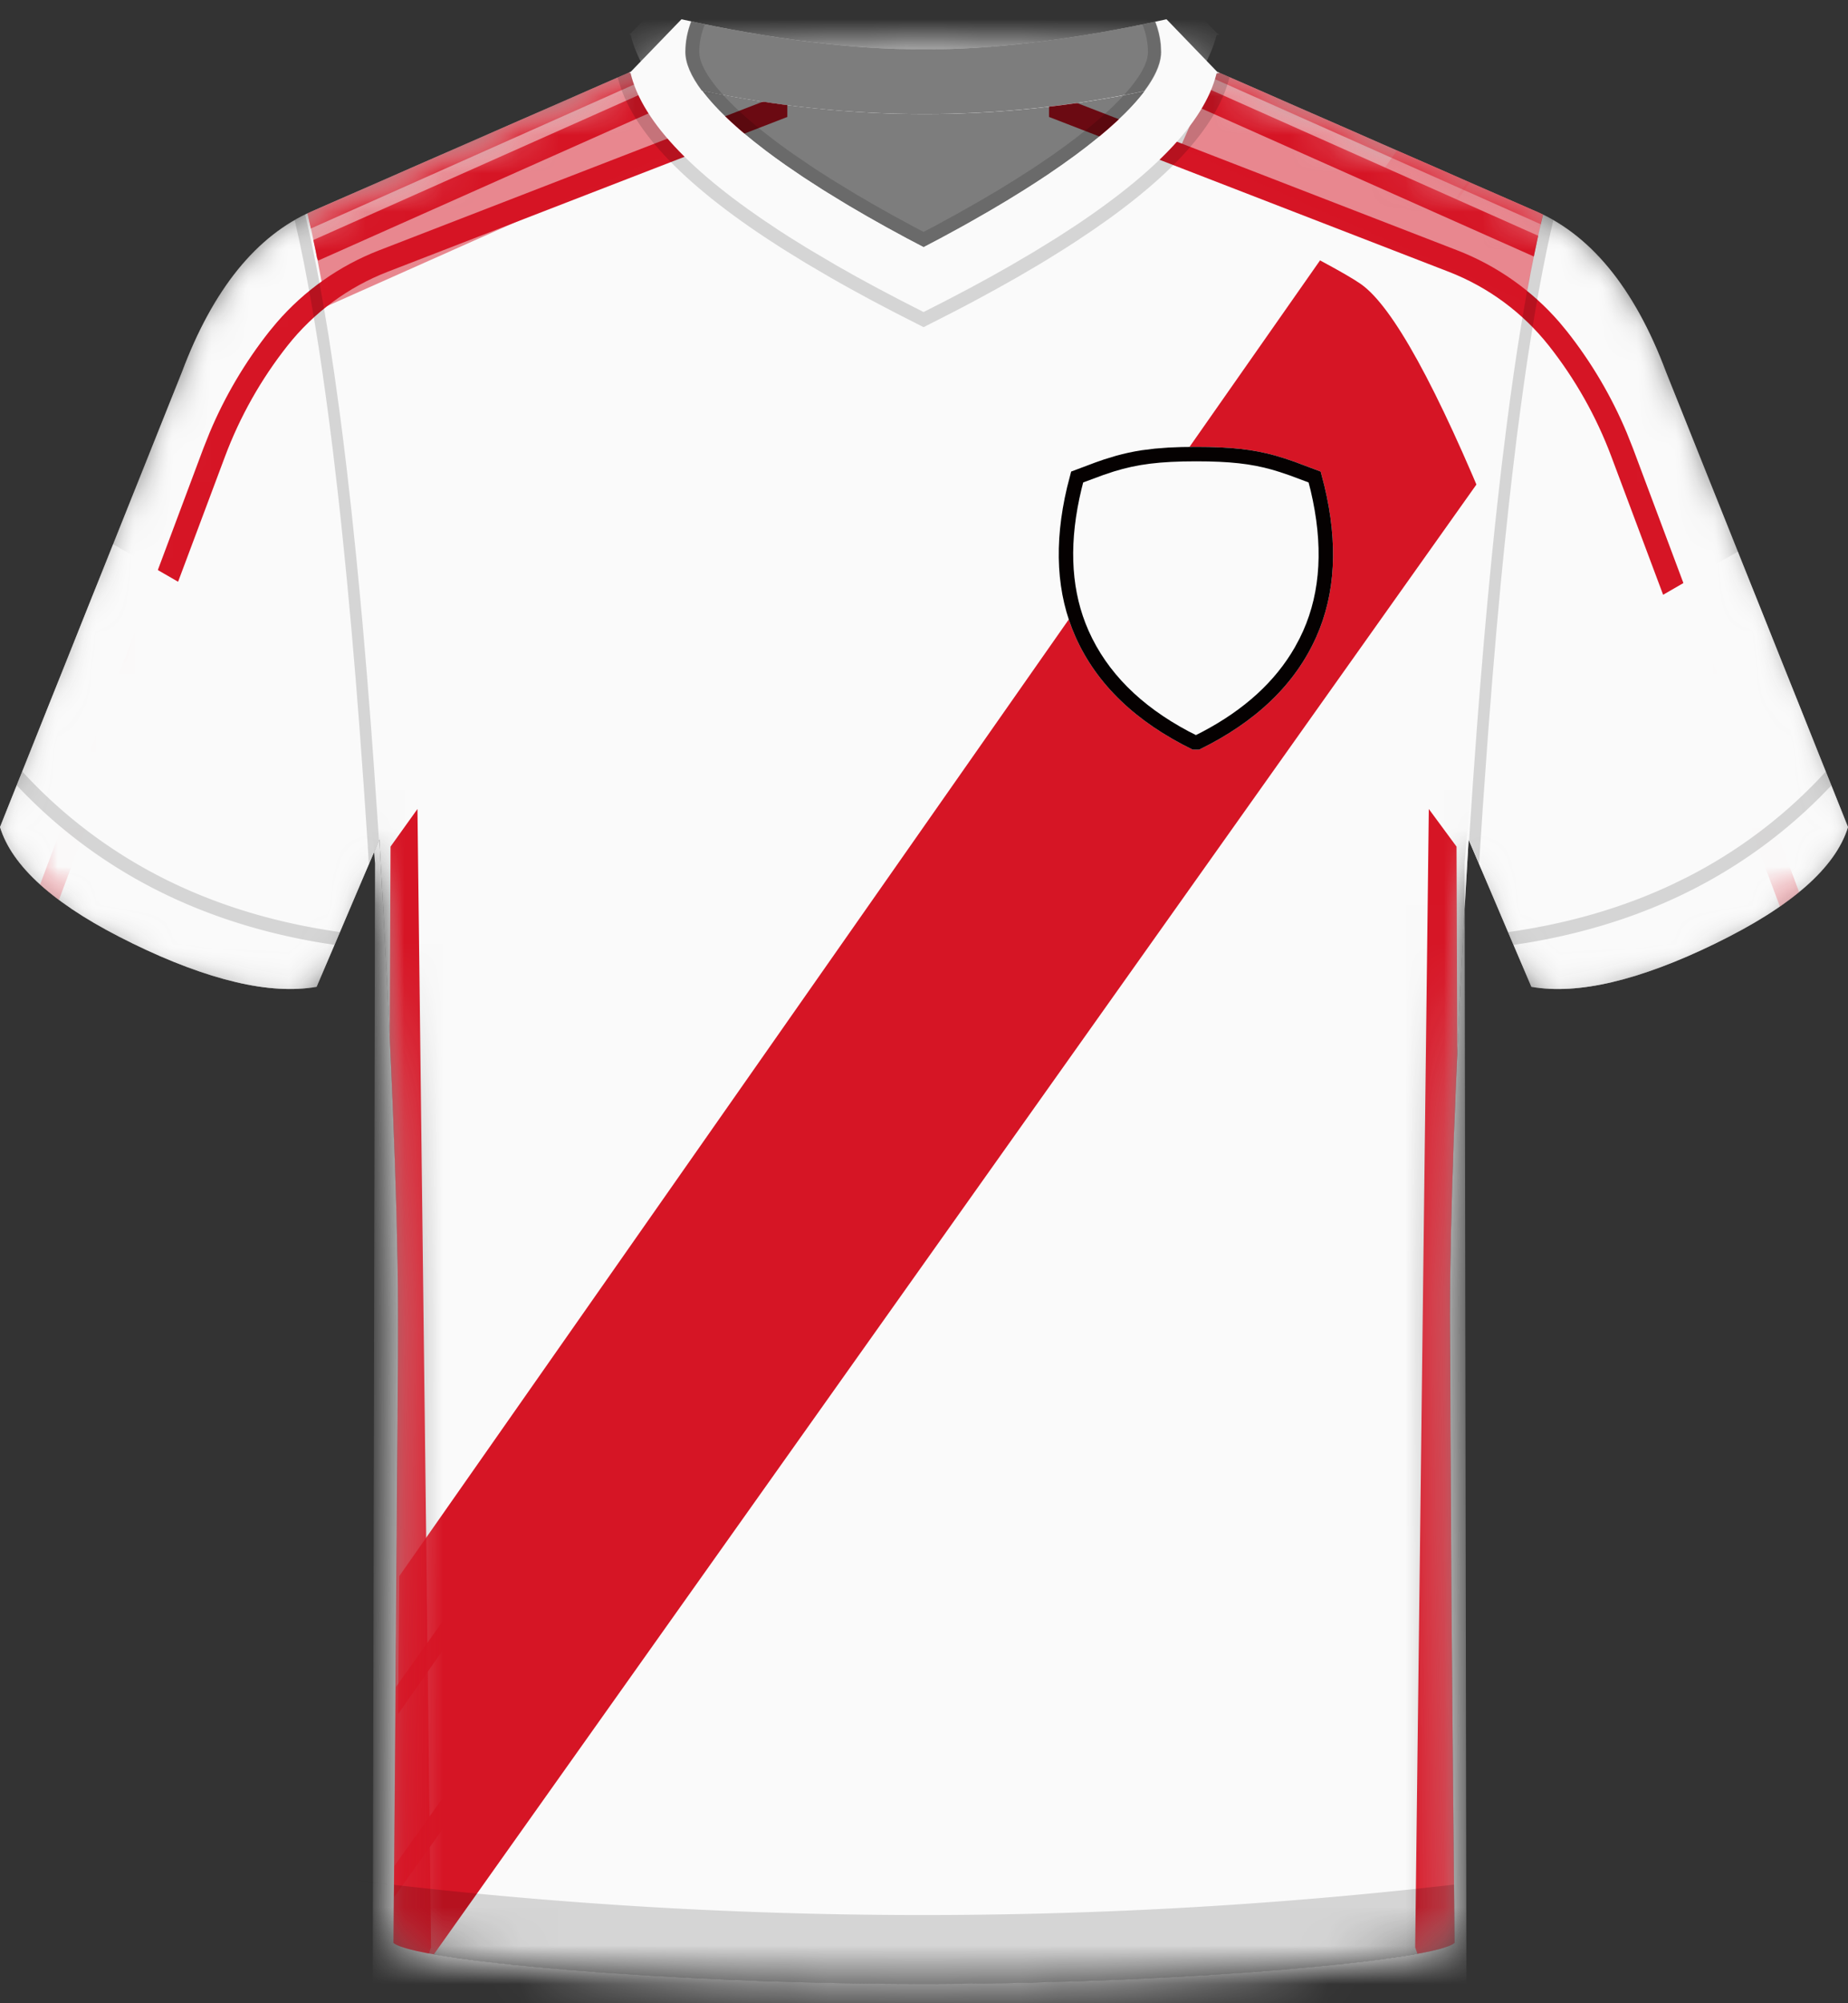 <svg viewBox="0 0 48 52" xmlns="http://www.w3.org/2000/svg" xmlns:xlink="http://www.w3.org/1999/xlink" title="River Plate Home Kit 24/25">
                        <rect x="0" y="0" width="48" height="52" fill="#333333" stroke="none"/>
                        <defs>
                            <path id="kit" d="M10.22 50.435c.079-8.326.118-13.766.118-16.32 0-2.553-.161-6.661-.484-12.324l-1.63 3.825c-1.213.21-2.806-.165-4.778-1.125-1.92-.933-3.059-1.912-3.418-2.937L0 21.469 4.725 9.66c.809-2.154 1.936-3.546 3.381-4.176l8.278-3.621c.72-.393 3.26-.588 7.617-.586 4.357.003 6.894.198 7.613.586l8.162 3.572c1.502.604 2.669 2.013 3.499 4.225L48 21.47c-.325 1.055-1.473 2.063-3.446 3.022-1.972.96-3.565 1.335-4.778 1.125l-1.63-3.825c-.323 5.467-.484 9.575-.484 12.325s.04 8.19.119 16.319c-.535.464-7.158 1.065-13.78 1.065-6.623 0-13.246-.6-13.78-1.065Z"></path>
                            
                        </defs>
                        <mask id="kitMask" fill="#fff">
                            <use xlink:href="#kit"></use>
                        </mask>
                        <g fill="none" fill-rule="evenodd">
                            
            <path fill="#fafafa" d="M10.22 50.435c.079-8.326.118-13.766.118-16.32 0-2.553-.161-6.661-.484-12.324l-1.63 3.825c-1.213.21-2.806-.165-4.778-1.125-1.92-.933-3.059-1.912-3.418-2.937L0 21.469 4.725 9.66c.809-2.154 1.936-3.546 3.381-4.176l8.278-3.621c.72-.393 3.26-.588 7.617-.586 4.357.003 6.894.198 7.613.586l8.162 3.572c1.502.604 2.669 2.013 3.499 4.225L48 21.47c-.325 1.055-1.473 2.063-3.446 3.022-1.972.96-3.565 1.335-4.778 1.125l-1.63-3.825c-.323 5.467-.484 9.575-.484 12.325s.04 8.19.119 16.319c-.535.464-7.158 1.065-13.78 1.065-6.623 0-13.246-.6-13.78-1.065Z" coloured="" opacity="1" mask="url(#kitMask)" id="base"></path><path fill="#d61525" fill-rule="evenodd" d="M38.121,4.711 L39.776,5.435 C39.879,5.476 39.98,5.521 40.08,5.57 L39.977,6.003 L39.871,6.501 L39.766,7.025 L39.664,7.574 L39.557,8.185 L10.231,49.253 L10.28,43.797 L38.121,4.711 Z" coloured="" opacity="1" mask="url(#kitMask)" id="angled-stripe-06"></path><path fill="#d61525" fill-rule="evenodd" d="M39.659,7.097 L39.562,7.73 L39.414,8.79 L39.317,9.531 L39.222,10.299 L39.132,11.088 L39.072,11.558 L11.268,50.732 C10.697,50.631 10.33,50.53 10.22,50.435 L10.239,48.443 L39.659,7.097 Z M36.284,3.907 L38.179,4.736 L10.339,44.496 L10.37,40.914 L36.284,3.907 Z" coloured="" opacity="1" mask="url(#kitMask)" id="angled-stripe-05"></path><path fill="#fafafa" fill-rule="evenodd" d="M30.299,-0.5 L31.614,0.863 L31.677,0.89 L31.597,0.913 C31.532,1.179 31.421,1.45 31.264,1.728 C31.408,1.77 31.525,1.815 31.614,1.863 L39.776,5.435 C41.278,6.039 42.445,7.448 43.275,9.66 L48,21.469 C47.675,22.524 46.527,23.532 44.554,24.491 C42.582,25.451 40.989,25.826 39.776,25.616 L38.146,21.791 C38.11,22.409 38.075,23.009 38.043,23.592 L38.089,52.121 L9.68,52.121 L9.741,22.412 L9.716,22.113 L9.854,21.791 C10.166,27.259 10.327,31.277 10.338,33.846 L10.338,34.116 L10.338,34.473 C10.335,37.158 10.296,42.479 10.22,50.435 C10.755,50.899 17.378,51.5 24.001,51.5 L24.362,51.499 C30.862,51.478 37.255,50.891 37.781,50.435 C37.705,42.684 37.665,37.377 37.662,34.517 L37.662,34.116 C37.662,31.676 37.789,28.169 38.043,23.592 L38.041,22.412 L38.782,13.615 C37.32,10.036 36.175,7.955 35.348,7.374 C34.992,7.124 34.013,6.597 32.413,5.795 L31.887,5.533 C31.432,5.306 30.933,5.061 30.391,4.796 C29.952,4.604 29.433,4.412 28.835,4.221 C30.012,3.345 30.821,2.514 31.264,1.728 C30.239,1.43 27.818,1.28 24.001,1.277 L23.597,1.277 C19.988,1.286 17.694,1.437 16.715,1.732 C17.157,2.511 17.957,3.335 19.118,4.203 C18.475,4.4 17.901,4.598 17.391,4.796 C14.233,6.412 12.581,7.271 12.435,7.374 C11.607,7.955 10.462,10.036 9,13.615 L9.716,22.113 L8.224,25.616 C7.011,25.826 5.418,25.451 3.446,24.491 C1.527,23.558 0.387,22.579 0.028,21.554 L1.13686838e-13,21.469 L4.725,9.66 C5.534,7.506 6.661,6.114 8.106,5.484 L16.384,1.863 C16.469,1.816 16.579,1.773 16.715,1.732 C16.556,1.447 16.443,1.17 16.378,0.898 L16.333,0.886 L16.384,0.863 L17.701,-0.5 C20.054,0.022 22.154,0.283 24.001,0.284 C25.838,0.285 27.938,0.024 30.299,-0.5 Z" coloured="" opacity="1" mask="url(#kitMask)" id="shoulder-01"></path><path fill="#d61525" fill-rule="evenodd" d="M27.847,1.348 L27.848,2.625 L37.848,6.497 C38.876,6.895 39.79,7.538 40.509,8.37 L40.7,8.601 C41.336,9.405 41.858,10.291 42.254,11.235 L42.416,11.642 L46.73,23.156 C46.577,23.281 46.41,23.406 46.231,23.531 L41.854,11.853 C41.465,10.815 40.917,9.843 40.23,8.973 C39.55,8.114 38.653,7.452 37.632,7.056 L27.248,3.036 L27.247,1.325 L27.847,1.348 Z M20.45,1.333 L20.45,3.036 L10.066,7.056 C9.044,7.452 8.147,8.114 7.468,8.973 C6.78,9.843 6.232,10.815 5.843,11.853 L1.531,23.359 C1.353,23.227 1.19,23.094 1.042,22.96 L5.281,11.642 L5.443,11.235 C5.839,10.291 6.362,9.405 6.997,8.601 L7.189,8.37 C7.908,7.538 8.821,6.895 9.849,6.497 L19.85,2.625 L19.85,1.359 L20.45,1.333 Z" coloured="" opacity="1" mask="url(#kitMask)" id="shoulder-04"></path><path fill="#fafafa" fill-rule="evenodd" d="M2.938,14.127 L9.564,17.952 L9.64,18.905 L9.71,19.867 L9.813,21.358 L9.842,21.817 L8.224,25.616 C7.011,25.826 5.418,25.451 3.446,24.491 C1.527,23.558 0.387,22.579 0.028,21.554 L4.26325641e-13,21.469 L2.938,14.127 Z M45.138,14.319 L48,21.469 C47.675,22.524 46.527,23.532 44.554,24.491 C42.582,25.451 40.989,25.826 39.776,25.616 L38.152,21.803 L38.15,21.791 L38.162,21.817 L38.191,21.358 L38.294,19.867 L38.364,18.905 L38.42,18.197 L45.138,14.319 Z" coloured="" opacity="1" mask="url(#kitMask)" id="sleeve-10"></path><path fill="#d61525" fill-rule="evenodd" d="M37.112,21 L37.832,21.976 L37.852,27.35 L37.764,29.467 C37.696,31.303 37.662,32.853 37.662,34.116 L37.699,41.255 C37.718,43.793 37.746,46.853 37.781,50.435 C37.676,50.526 37.34,50.621 36.817,50.717 L36.758,50.549 L37.112,21 Z M10.843,21 L11.197,50.549 L11.139,50.709 C10.642,50.616 10.322,50.523 10.22,50.435 L10.336,35.312 L10.338,34.116 C10.338,32.408 10.266,30.005 10.122,26.906 L10.144,21.976 L10.843,21 Z" coloured="" opacity="1" mask="url(#kitMask)" id="side-03"></path><g fill="none" fill-rule="evenodd" mask="url(#kitMask)" id="shoulder-02"><path fill="#d61525" fill-opacity=".5" d="M16.716,1.731 C16.78,1.844 16.851,1.957 16.929,2.071 L17.718,3.84 L8.469,7.957 L8.354,7.31 L8.251,6.77 L8.199,6.509 L8.093,6.007 L7.986,5.538 L16.384,1.863 C16.451,1.826 16.535,1.791 16.634,1.758 L16.716,1.731 Z M31.614,1.863 L39.776,5.435 C39.878,5.476 39.979,5.521 40.079,5.57 L39.977,6.003 L39.871,6.501 L39.766,7.025 L39.664,7.574 L39.618,7.831 L30.65,3.84 L31.545,1.829 L31.614,1.863 Z" coloured="" opacity="1"></path><path fill="#d61525" d="M17.063,2.257 C17.17,2.4 17.288,2.543 17.418,2.688 L8.265,6.764 L8.236,6.699 L8.199,6.509 L8.139,6.23 L17.063,2.257 Z M31.005,2.135 L39.952,6.119 L39.839,6.658 L30.661,2.573 C30.746,2.475 30.825,2.377 30.898,2.28 L31.005,2.135 Z M16.717,1.732 C16.768,1.824 16.825,1.915 16.886,2.008 L8.075,5.931 L7.986,5.538 L16.384,1.863 C16.451,1.826 16.535,1.791 16.634,1.758 L16.717,1.732 Z M31.614,1.863 L39.776,5.435 C39.878,5.476 39.979,5.521 40.079,5.57 L40.019,5.821 L31.173,1.883 L31.264,1.728 C31.408,1.77 31.525,1.815 31.614,1.863 Z" coloured="" opacity="1"></path></g><g fill="none" fill-rule="evenodd" id="collar-01"><path fill="#000" fill-opacity=".5" fill-rule="nonzero" d="M18.238,2.353 C20.164,2.758 22.089,2.96 24.014,2.96 C25.92,2.96 27.825,2.762 29.733,2.364 C29.365,2.853 28.764,3.415 27.923,4.035 L27.575,4.285 L27.202,4.541 C27.009,4.67 26.807,4.801 26.595,4.934 L26.158,5.204 L25.696,5.478 L25.208,5.757 L24.954,5.899 L24.428,6.185 L23.99,6.415 L23.551,6.185 L23.025,5.899 L22.524,5.617 L22.049,5.341 L21.385,4.935 L20.875,4.606 L20.405,4.286 C20.225,4.16 20.054,4.035 19.893,3.914 L19.583,3.673 C19.024,3.226 18.599,2.814 18.305,2.442 Z"></path><path fill="#fafafa" fill-rule="nonzero" d="M30.299,0.5 L31.614,1.863 L31.677,1.89 L31.597,1.913 C31.282,3.197 29.904,4.614 27.463,6.162 L26.875,6.525 L26.25,6.892 L25.721,7.19 L25.169,7.49 L24.591,7.793 L23.989,8.1 L23.387,7.793 L22.81,7.49 L22.257,7.19 L21.729,6.892 L20.983,6.452 L20.516,6.162 C18.065,4.608 16.686,3.186 16.378,1.898 L16.333,1.886 L16.384,1.863 L17.701,0.5 C20.054,1.022 22.154,1.283 24.001,1.284 C25.838,1.285 27.938,1.024 30.299,0.5 Z M18.238,2.353 L18.305,2.442 C18.599,2.814 19.024,3.226 19.583,3.673 L19.893,3.914 C20.054,4.035 20.225,4.16 20.405,4.286 L20.875,4.606 L21.385,4.935 L22.049,5.341 L22.524,5.617 L23.025,5.899 L23.551,6.185 L23.99,6.415 L24.428,6.185 L24.954,5.899 L25.208,5.757 L25.696,5.478 L26.158,5.204 L26.595,4.934 C26.807,4.801 27.009,4.67 27.202,4.541 L27.575,4.285 L27.923,4.035 C28.764,3.415 29.365,2.853 29.733,2.364 C27.825,2.762 25.92,2.96 24.014,2.96 C22.089,2.96 20.164,2.758 18.238,2.353 Z" coloured="" opacity="1"></path><path fill="#000" fill-rule="nonzero" d="M31.61,1.857 L31.935,2.003 C31.604,3.34 30.269,4.749 27.955,6.261 L27.647,6.459 L27.178,6.751 L26.93,6.9 L26.424,7.196 L25.888,7.497 L25.333,7.799 L25.046,7.951 L24.75,8.105 L23.989,8.493 L23.226,8.104 L22.643,7.798 L22.088,7.496 L21.818,7.345 L21.552,7.194 L20.922,6.824 L20.328,6.458 C17.831,4.874 16.393,3.403 16.045,2.01 L16.371,1.868 C16.652,3.11 17.933,4.477 20.213,5.967 L20.516,6.162 L20.983,6.452 L21.729,6.892 L22.257,7.19 L22.81,7.49 L23.387,7.793 L23.989,8.1 L24.591,7.793 L25.169,7.49 L25.721,7.19 L26.25,6.892 L26.875,6.525 L27.463,6.162 C29.939,4.591 31.322,3.156 31.61,1.857 Z M17.961,0.556 L18.308,0.63 C18.212,0.864 18.162,1.106 18.162,1.35 C18.162,1.772 18.646,2.439 19.601,3.236 L19.798,3.397 L20.104,3.634 L20.348,3.815 L20.603,3.997 L21.163,4.377 L21.568,4.637 L22.225,5.038 L22.695,5.312 L23.192,5.591 L23.714,5.875 L23.989,6.019 L24.261,5.877 L24.911,5.522 L25.517,5.177 L25.975,4.906 L26.409,4.638 L26.813,4.379 L27.004,4.252 L27.371,4.001 L27.715,3.753 C28.983,2.819 29.692,2.015 29.801,1.496 L29.814,1.408 L29.817,1.35 C29.817,1.108 29.767,0.868 29.674,0.634 L30.015,0.562 C30.098,0.771 30.146,0.986 30.162,1.202 L30.167,1.35 L30.164,1.422 C30.115,2.032 29.454,2.867 28.158,3.859 L27.923,4.035 L27.575,4.285 L27.202,4.541 L26.906,4.736 L26.595,4.934 L26.158,5.204 L25.696,5.478 L25.208,5.757 L24.954,5.899 L24.428,6.185 L23.99,6.415 L23.551,6.185 L23.025,5.899 L22.524,5.617 L21.821,5.204 L21.385,4.935 L20.875,4.606 L20.405,4.286 L20.142,4.098 L19.893,3.914 L19.583,3.673 C18.395,2.724 17.812,1.928 17.812,1.35 C17.812,1.149 17.841,0.949 17.897,0.752 L17.961,0.556 Z" opacity=".15"></path><path fill="#000" fill-rule="nonzero" d="M17.952,0.553 L17.701,0.5 C20.054,1.022 22.154,1.283 24.001,1.284 C25.761,1.285 27.763,1.045 30.005,0.564 C30.079,0.756 30.127,0.953 30.146,1.151 L30.155,1.35 L30.152,1.422 C30.131,1.693 29.988,2.009 29.721,2.364 C27.815,2.762 25.909,2.96 24.003,2.96 C22.077,2.96 20.152,2.758 18.227,2.353 C17.941,1.97 17.8,1.634 17.8,1.35 C17.8,1.081 17.852,0.814 17.952,0.553 Z" opacity=".5"></path></g><path fill="#fafafa" d="M31.064,11.6 L31.385,11.603 C32.088,11.617 32.59,11.682 33.083,11.815 L33.358,11.896 L33.616,11.983 L34.303,12.241 L34.4,12.614 C34.758,14.104 34.689,15.411 34.19,16.531 C33.641,17.763 32.623,18.739 31.145,19.46 L30.981,19.46 C29.502,18.739 28.484,17.763 27.935,16.531 C27.44,15.42 27.368,14.125 27.716,12.652 L27.822,12.241 L28.459,12.002 L28.683,11.924 L28.986,11.832 C29.205,11.771 29.424,11.723 29.659,11.687 L30,11.645 L30.358,11.618 L30.629,11.606 C30.765,11.602 30.909,11.6 31.064,11.6 Z" coloured="" opacity="1" mask="url(#kitMask)" id="badge-06"></path><path fill="#050101" d="M31.071,11.6 C31.956,11.6 32.534,11.664 33.104,11.82 L33.358,11.896 L33.616,11.983 L34.303,12.241 L34.4,12.614 C34.758,14.104 34.689,15.411 34.19,16.531 C33.641,17.763 32.623,18.739 31.145,19.46 L30.981,19.46 C29.502,18.739 28.484,17.763 27.935,16.531 C27.44,15.42 27.368,14.125 27.716,12.652 L27.822,12.241 L28.459,12.002 L28.683,11.924 L28.986,11.832 C29.205,11.771 29.424,11.723 29.659,11.687 L30,11.645 L30.35,11.618 C30.568,11.606 30.806,11.6 31.071,11.6 Z M31.071,11.975 C30.118,11.975 29.541,12.051 28.936,12.237 L28.659,12.329 L28.135,12.523 L28.09,12.699 C27.771,14.025 27.807,15.184 28.195,16.181 L28.277,16.378 C28.755,17.448 29.617,18.316 30.87,18.983 L31.063,19.081 L31.223,19 C32.323,18.421 33.124,17.689 33.632,16.803 L33.753,16.578 L33.848,16.378 C34.307,15.347 34.374,14.134 34.043,12.734 L33.989,12.523 L33.493,12.338 L33.245,12.254 L33.034,12.19 C32.489,12.038 31.939,11.975 31.071,11.975 Z" coloured="" opacity="1" mask="url(#kitMask)" id="badge-07"></path>
        
                            <path fill-opacity="0.15" fill="#000000" fill-rule="nonzero" d="m10.234 48.926-1.257-.15a120.817 120.817 0 0 0 28.788.145l.016 1.514a.67.67 0 0 1-.206.101l-.168.052-.21.052-.25.052-.288.053-.324.052-.752.103-.879.1-.734.072-.791.07-.845.064-1.197.079-1.267.07-.988.044-.674.025-1.376.041-.698.015-1.411.018L24 51.5l-1.076-.005-1.057-.015-1.046-.024-1.029-.032-1.006-.04-.656-.03-1.267-.069-1.197-.079-.844-.065-.792-.069-.734-.072-.878-.1-.577-.077-.5-.078-.288-.053-.25-.052-.21-.052-.168-.052a.67.67 0 0 1-.206-.101l.014-1.509Zm37.19-28.899.144.361a13.074 13.074 0 0 1-3.592 2.696c-1.314.67-2.769 1.136-4.364 1.398l-.3.045-.142-.331c1.555-.22 2.974-.632 4.258-1.234l.389-.19a12.714 12.714 0 0 0 3.426-2.55l.18-.195Zm-46.99.357.144-.361-.112-.121a12.762 12.762 0 0 0 3.724 2.87c1.383.706 2.93 1.18 4.64 1.423l-.142.331-.293-.044c-1.596-.262-3.05-.728-4.364-1.398a13.074 13.074 0 0 1-3.597-2.7ZM7.926 5.567l.101.436.106.498.105.524.102.549.1.575.1.6.143.95.14 1.008.09.703.089.73.129 1.143.125 1.2.08.833.08.859.114 1.336.11 1.394.07.962.103 1.49.029.46-.262.614-.03-.511-.1-1.478-.103-1.423-.107-1.366-.111-1.311-.116-1.256-.08-.806-.08-.781-.084-.756-.128-1.089-.088-.694-.09-.67-.091-.645-.093-.62-.096-.596-.097-.57-.099-.546-.1-.521-.103-.497-.13-.583.135-.075.137-.07Zm32.148 0c.092.045.183.094.273.145l-.079.344-.103.484-.102.51-.1.533-.098.558-.096.583-.095.608-.092.632-.09.658-.09.682-.129 1.07-.084.744-.123 1.162-.08.806-.115 1.256-.111 1.31-.107 1.367-.137 1.91-.098 1.497-.26-.61.097-1.459.105-1.452.073-.936.113-1.355.078-.872.12-1.258.083-.807.085-.782.086-.755.134-1.085.091-.69.094-.666.095-.64.098-.613.15-.872.102-.55.13-.65.135-.61.047-.197Z"></path>
                        </g>
                    </svg>
